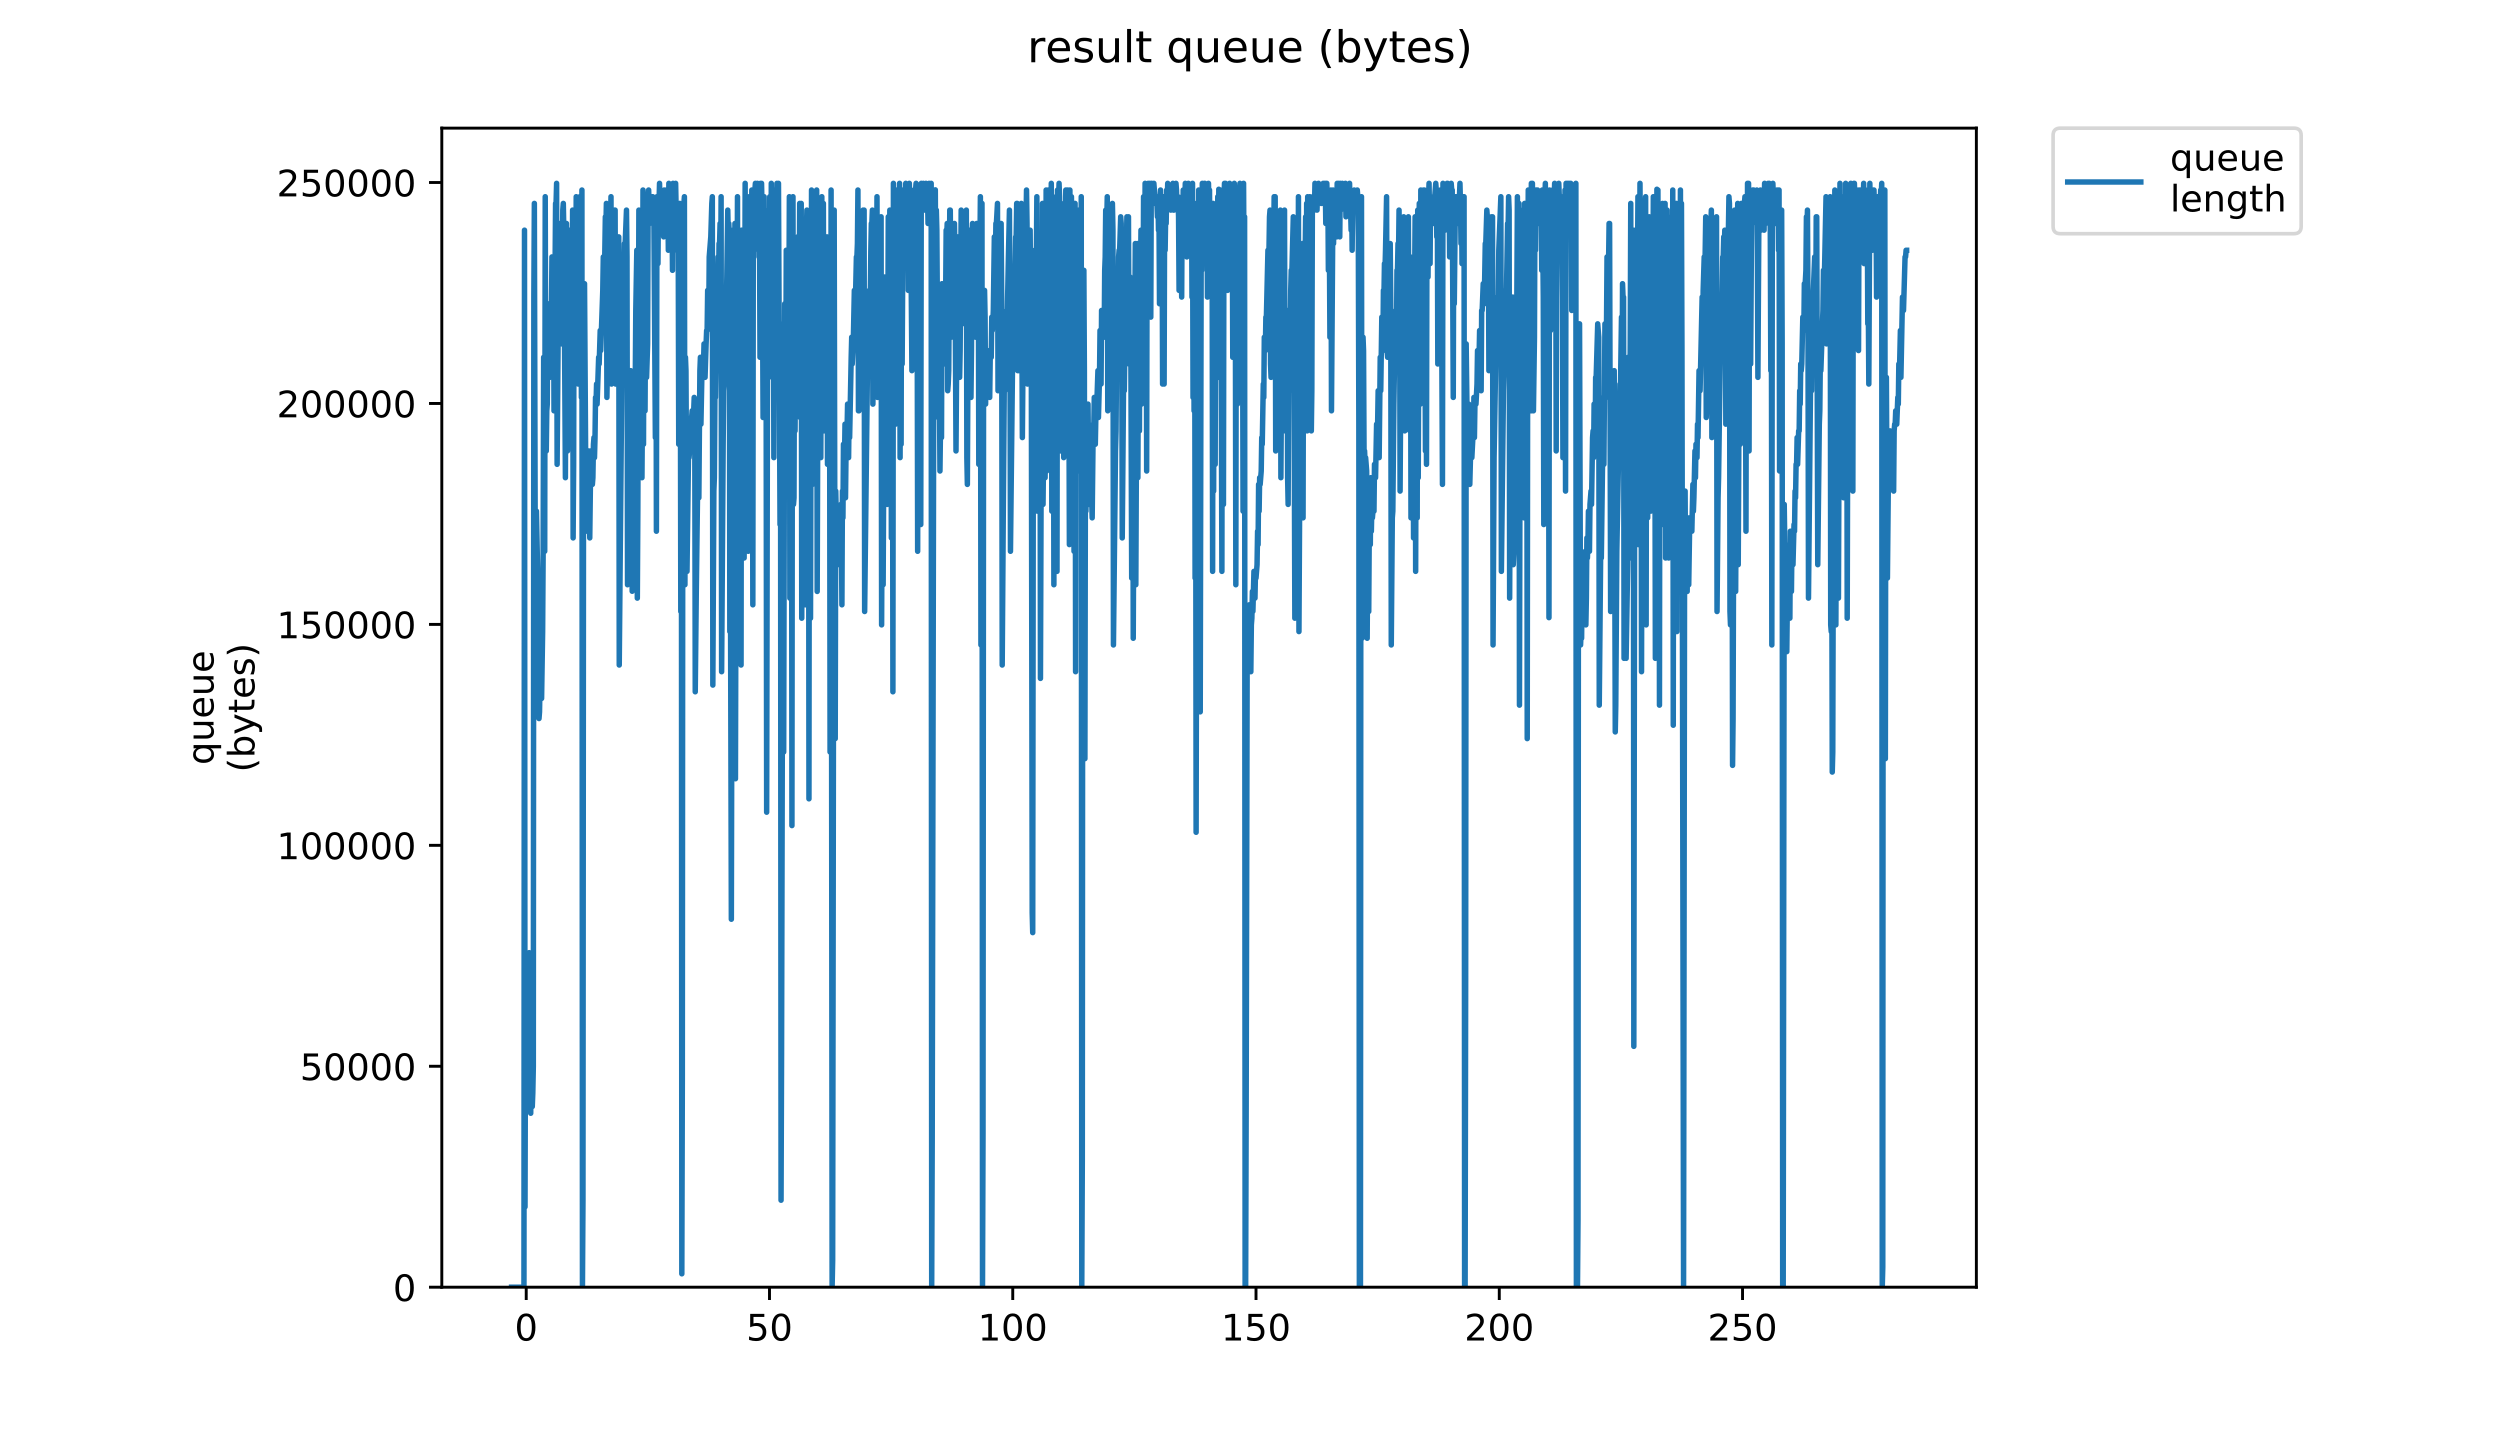 <?xml version="1.0" encoding="utf-8" standalone="no"?>
<!DOCTYPE svg PUBLIC "-//W3C//DTD SVG 1.1//EN"
  "http://www.w3.org/Graphics/SVG/1.1/DTD/svg11.dtd">
<!-- Created with matplotlib (https://matplotlib.org/) -->
<svg height="396pt" version="1.1" viewBox="0 0 684 396" width="684pt" xmlns="http://www.w3.org/2000/svg" xmlns:xlink="http://www.w3.org/1999/xlink">
 <defs>
  <style type="text/css">
*{stroke-linecap:butt;stroke-linejoin:round;}
  </style>
 </defs>
 <g id="figure_1">
  <g id="patch_1">
   <path d="M 0 396 
L 684 396 
L 684 0 
L 0 0 
z
" style="fill:#ffffff;"/>
  </g>
  <g id="axes_1">
   <g id="patch_2">
    <path d="M 120.879 352.174 
L 540.734 352.174 
L 540.734 35.062 
L 120.879 35.062 
z
" style="fill:#ffffff;"/>
   </g>
   <g id="matplotlib.axis_1">
    <g id="xtick_1">
     <g id="line2d_1">
      <defs>
       <path d="M 0 0 
L 0 3.5 
" id="m3be1df2199" style="stroke:#000000;stroke-width:0.8;"/>
      </defs>
      <g>
       <use style="stroke:#000000;stroke-width:0.8;" x="143.975" xlink:href="#m3be1df2199" y="352.174"/>
      </g>
     </g>
     <g id="text_1">
      <!-- 0 -->
      <defs>
       <path d="M 31.781 66.406 
Q 24.172 66.406 20.328 58.906 
Q 16.5 51.422 16.5 36.375 
Q 16.5 21.391 20.328 13.891 
Q 24.172 6.391 31.781 6.391 
Q 39.453 6.391 43.281 13.891 
Q 47.125 21.391 47.125 36.375 
Q 47.125 51.422 43.281 58.906 
Q 39.453 66.406 31.781 66.406 
z
M 31.781 74.219 
Q 44.047 74.219 50.516 64.516 
Q 56.984 54.828 56.984 36.375 
Q 56.984 17.969 50.516 8.266 
Q 44.047 -1.422 31.781 -1.422 
Q 19.531 -1.422 13.062 8.266 
Q 6.594 17.969 6.594 36.375 
Q 6.594 54.828 13.062 64.516 
Q 19.531 74.219 31.781 74.219 
z
" id="DejaVuSans-48"/>
      </defs>
      <g transform="translate(140.794 366.773)scale(0.1 -0.1)">
       <use xlink:href="#DejaVuSans-48"/>
      </g>
     </g>
    </g>
    <g id="xtick_2">
     <g id="line2d_2">
      <g>
       <use style="stroke:#000000;stroke-width:0.8;" x="210.532" xlink:href="#m3be1df2199" y="352.174"/>
      </g>
     </g>
     <g id="text_2">
      <!-- 50 -->
      <defs>
       <path d="M 10.797 72.906 
L 49.516 72.906 
L 49.516 64.594 
L 19.828 64.594 
L 19.828 46.734 
Q 21.969 47.469 24.109 47.828 
Q 26.266 48.188 28.422 48.188 
Q 40.625 48.188 47.75 41.5 
Q 54.891 34.812 54.891 23.391 
Q 54.891 11.625 47.562 5.094 
Q 40.234 -1.422 26.906 -1.422 
Q 22.312 -1.422 17.547 -0.641 
Q 12.797 0.141 7.719 1.703 
L 7.719 11.625 
Q 12.109 9.234 16.797 8.062 
Q 21.484 6.891 26.703 6.891 
Q 35.156 6.891 40.078 11.328 
Q 45.016 15.766 45.016 23.391 
Q 45.016 31 40.078 35.438 
Q 35.156 39.891 26.703 39.891 
Q 22.75 39.891 18.812 39.016 
Q 14.891 38.141 10.797 36.281 
z
" id="DejaVuSans-53"/>
      </defs>
      <g transform="translate(204.169 366.773)scale(0.1 -0.1)">
       <use xlink:href="#DejaVuSans-53"/>
       <use x="63.623" xlink:href="#DejaVuSans-48"/>
      </g>
     </g>
    </g>
    <g id="xtick_3">
     <g id="line2d_3">
      <g>
       <use style="stroke:#000000;stroke-width:0.8;" x="277.088" xlink:href="#m3be1df2199" y="352.174"/>
      </g>
     </g>
     <g id="text_3">
      <!-- 100 -->
      <defs>
       <path d="M 12.406 8.297 
L 28.516 8.297 
L 28.516 63.922 
L 10.984 60.406 
L 10.984 69.391 
L 28.422 72.906 
L 38.281 72.906 
L 38.281 8.297 
L 54.391 8.297 
L 54.391 0 
L 12.406 0 
z
" id="DejaVuSans-49"/>
      </defs>
      <g transform="translate(267.544 366.773)scale(0.1 -0.1)">
       <use xlink:href="#DejaVuSans-49"/>
       <use x="63.623" xlink:href="#DejaVuSans-48"/>
       <use x="127.246" xlink:href="#DejaVuSans-48"/>
      </g>
     </g>
    </g>
    <g id="xtick_4">
     <g id="line2d_4">
      <g>
       <use style="stroke:#000000;stroke-width:0.8;" x="343.645" xlink:href="#m3be1df2199" y="352.174"/>
      </g>
     </g>
     <g id="text_4">
      <!-- 150 -->
      <g transform="translate(334.101 366.773)scale(0.1 -0.1)">
       <use xlink:href="#DejaVuSans-49"/>
       <use x="63.623" xlink:href="#DejaVuSans-53"/>
       <use x="127.246" xlink:href="#DejaVuSans-48"/>
      </g>
     </g>
    </g>
    <g id="xtick_5">
     <g id="line2d_5">
      <g>
       <use style="stroke:#000000;stroke-width:0.8;" x="410.201" xlink:href="#m3be1df2199" y="352.174"/>
      </g>
     </g>
     <g id="text_5">
      <!-- 200 -->
      <defs>
       <path d="M 19.188 8.297 
L 53.609 8.297 
L 53.609 0 
L 7.328 0 
L 7.328 8.297 
Q 12.938 14.109 22.625 23.891 
Q 32.328 33.688 34.812 36.531 
Q 39.547 41.844 41.422 45.531 
Q 43.312 49.219 43.312 52.781 
Q 43.312 58.594 39.234 62.25 
Q 35.156 65.922 28.609 65.922 
Q 23.969 65.922 18.812 64.312 
Q 13.672 62.703 7.812 59.422 
L 7.812 69.391 
Q 13.766 71.781 18.938 73 
Q 24.125 74.219 28.422 74.219 
Q 39.75 74.219 46.484 68.547 
Q 53.219 62.891 53.219 53.422 
Q 53.219 48.922 51.531 44.891 
Q 49.859 40.875 45.406 35.406 
Q 44.188 33.984 37.641 27.219 
Q 31.109 20.453 19.188 8.297 
z
" id="DejaVuSans-50"/>
      </defs>
      <g transform="translate(400.658 366.773)scale(0.1 -0.1)">
       <use xlink:href="#DejaVuSans-50"/>
       <use x="63.623" xlink:href="#DejaVuSans-48"/>
       <use x="127.246" xlink:href="#DejaVuSans-48"/>
      </g>
     </g>
    </g>
    <g id="xtick_6">
     <g id="line2d_6">
      <g>
       <use style="stroke:#000000;stroke-width:0.8;" x="476.758" xlink:href="#m3be1df2199" y="352.174"/>
      </g>
     </g>
     <g id="text_6">
      <!-- 250 -->
      <g transform="translate(467.214 366.773)scale(0.1 -0.1)">
       <use xlink:href="#DejaVuSans-50"/>
       <use x="63.623" xlink:href="#DejaVuSans-53"/>
       <use x="127.246" xlink:href="#DejaVuSans-48"/>
      </g>
     </g>
    </g>
   </g>
   <g id="matplotlib.axis_2">
    <g id="ytick_1">
     <g id="line2d_7">
      <defs>
       <path d="M 0 0 
L -3.5 0 
" id="m2b563202c9" style="stroke:#000000;stroke-width:0.8;"/>
      </defs>
      <g>
       <use style="stroke:#000000;stroke-width:0.8;" x="120.879" xlink:href="#m2b563202c9" y="352.174"/>
      </g>
     </g>
     <g id="text_7">
      <!-- 0 -->
      <g transform="translate(107.516 355.973)scale(0.1 -0.1)">
       <use xlink:href="#DejaVuSans-48"/>
      </g>
     </g>
    </g>
    <g id="ytick_2">
     <g id="line2d_8">
      <g>
       <use style="stroke:#000000;stroke-width:0.8;" x="120.879" xlink:href="#m2b563202c9" y="291.726"/>
      </g>
     </g>
     <g id="text_8">
      <!-- 50000 -->
      <g transform="translate(82.066 295.525)scale(0.1 -0.1)">
       <use xlink:href="#DejaVuSans-53"/>
       <use x="63.623" xlink:href="#DejaVuSans-48"/>
       <use x="127.246" xlink:href="#DejaVuSans-48"/>
       <use x="190.869" xlink:href="#DejaVuSans-48"/>
       <use x="254.492" xlink:href="#DejaVuSans-48"/>
      </g>
     </g>
    </g>
    <g id="ytick_3">
     <g id="line2d_9">
      <g>
       <use style="stroke:#000000;stroke-width:0.8;" x="120.879" xlink:href="#m2b563202c9" y="231.278"/>
      </g>
     </g>
     <g id="text_9">
      <!-- 100000 -->
      <g transform="translate(75.704 235.077)scale(0.1 -0.1)">
       <use xlink:href="#DejaVuSans-49"/>
       <use x="63.623" xlink:href="#DejaVuSans-48"/>
       <use x="127.246" xlink:href="#DejaVuSans-48"/>
       <use x="190.869" xlink:href="#DejaVuSans-48"/>
       <use x="254.492" xlink:href="#DejaVuSans-48"/>
       <use x="318.115" xlink:href="#DejaVuSans-48"/>
      </g>
     </g>
    </g>
    <g id="ytick_4">
     <g id="line2d_10">
      <g>
       <use style="stroke:#000000;stroke-width:0.8;" x="120.879" xlink:href="#m2b563202c9" y="170.83"/>
      </g>
     </g>
     <g id="text_10">
      <!-- 150000 -->
      <g transform="translate(75.704 174.629)scale(0.1 -0.1)">
       <use xlink:href="#DejaVuSans-49"/>
       <use x="63.623" xlink:href="#DejaVuSans-53"/>
       <use x="127.246" xlink:href="#DejaVuSans-48"/>
       <use x="190.869" xlink:href="#DejaVuSans-48"/>
       <use x="254.492" xlink:href="#DejaVuSans-48"/>
       <use x="318.115" xlink:href="#DejaVuSans-48"/>
      </g>
     </g>
    </g>
    <g id="ytick_5">
     <g id="line2d_11">
      <g>
       <use style="stroke:#000000;stroke-width:0.8;" x="120.879" xlink:href="#m2b563202c9" y="110.382"/>
      </g>
     </g>
     <g id="text_11">
      <!-- 200000 -->
      <g transform="translate(75.704 114.181)scale(0.1 -0.1)">
       <use xlink:href="#DejaVuSans-50"/>
       <use x="63.623" xlink:href="#DejaVuSans-48"/>
       <use x="127.246" xlink:href="#DejaVuSans-48"/>
       <use x="190.869" xlink:href="#DejaVuSans-48"/>
       <use x="254.492" xlink:href="#DejaVuSans-48"/>
       <use x="318.115" xlink:href="#DejaVuSans-48"/>
      </g>
     </g>
    </g>
    <g id="ytick_6">
     <g id="line2d_12">
      <g>
       <use style="stroke:#000000;stroke-width:0.8;" x="120.879" xlink:href="#m2b563202c9" y="49.933"/>
      </g>
     </g>
     <g id="text_12">
      <!-- 250000 -->
      <g transform="translate(75.704 53.733)scale(0.1 -0.1)">
       <use xlink:href="#DejaVuSans-50"/>
       <use x="63.623" xlink:href="#DejaVuSans-53"/>
       <use x="127.246" xlink:href="#DejaVuSans-48"/>
       <use x="190.869" xlink:href="#DejaVuSans-48"/>
       <use x="254.492" xlink:href="#DejaVuSans-48"/>
       <use x="318.115" xlink:href="#DejaVuSans-48"/>
      </g>
     </g>
    </g>
    <g id="text_13">
     <!-- queue -->
     <defs>
      <path d="M 14.797 27.297 
Q 14.797 17.391 18.875 11.75 
Q 22.953 6.109 30.078 6.109 
Q 37.203 6.109 41.297 11.75 
Q 45.406 17.391 45.406 27.297 
Q 45.406 37.203 41.297 42.844 
Q 37.203 48.484 30.078 48.484 
Q 22.953 48.484 18.875 42.844 
Q 14.797 37.203 14.797 27.297 
z
M 45.406 8.203 
Q 42.578 3.328 38.25 0.953 
Q 33.938 -1.422 27.875 -1.422 
Q 17.969 -1.422 11.734 6.484 
Q 5.516 14.406 5.516 27.297 
Q 5.516 40.188 11.734 48.094 
Q 17.969 56 27.875 56 
Q 33.938 56 38.25 53.625 
Q 42.578 51.266 45.406 46.391 
L 45.406 54.688 
L 54.391 54.688 
L 54.391 -20.797 
L 45.406 -20.797 
z
" id="DejaVuSans-113"/>
      <path d="M 8.5 21.578 
L 8.5 54.688 
L 17.484 54.688 
L 17.484 21.922 
Q 17.484 14.156 20.5 10.266 
Q 23.531 6.391 29.594 6.391 
Q 36.859 6.391 41.078 11.031 
Q 45.312 15.672 45.312 23.688 
L 45.312 54.688 
L 54.297 54.688 
L 54.297 0 
L 45.312 0 
L 45.312 8.406 
Q 42.047 3.422 37.719 1 
Q 33.406 -1.422 27.688 -1.422 
Q 18.266 -1.422 13.375 4.438 
Q 8.5 10.297 8.5 21.578 
z
M 31.109 56 
z
" id="DejaVuSans-117"/>
      <path d="M 56.203 29.594 
L 56.203 25.203 
L 14.891 25.203 
Q 15.484 15.922 20.484 11.062 
Q 25.484 6.203 34.422 6.203 
Q 39.594 6.203 44.453 7.469 
Q 49.312 8.734 54.109 11.281 
L 54.109 2.781 
Q 49.266 0.734 44.188 -0.344 
Q 39.109 -1.422 33.891 -1.422 
Q 20.797 -1.422 13.156 6.188 
Q 5.516 13.812 5.516 26.812 
Q 5.516 40.234 12.766 48.109 
Q 20.016 56 32.328 56 
Q 43.359 56 49.781 48.891 
Q 56.203 41.797 56.203 29.594 
z
M 47.219 32.234 
Q 47.125 39.594 43.094 43.984 
Q 39.062 48.391 32.422 48.391 
Q 24.906 48.391 20.391 44.141 
Q 15.875 39.891 15.188 32.172 
z
" id="DejaVuSans-101"/>
     </defs>
     <g transform="translate(58.426 209.283)rotate(-90)scale(0.1 -0.1)">
      <use xlink:href="#DejaVuSans-113"/>
      <use x="63.477" xlink:href="#DejaVuSans-117"/>
      <use x="126.855" xlink:href="#DejaVuSans-101"/>
      <use x="188.379" xlink:href="#DejaVuSans-117"/>
      <use x="251.758" xlink:href="#DejaVuSans-101"/>
     </g>
     <!-- (bytes) -->
     <defs>
      <path d="M 31 75.875 
Q 24.469 64.656 21.281 53.656 
Q 18.109 42.672 18.109 31.391 
Q 18.109 20.125 21.312 9.062 
Q 24.516 -2 31 -13.188 
L 23.188 -13.188 
Q 15.875 -1.703 12.234 9.375 
Q 8.594 20.453 8.594 31.391 
Q 8.594 42.281 12.203 53.312 
Q 15.828 64.359 23.188 75.875 
z
" id="DejaVuSans-40"/>
      <path d="M 48.688 27.297 
Q 48.688 37.203 44.609 42.844 
Q 40.531 48.484 33.406 48.484 
Q 26.266 48.484 22.188 42.844 
Q 18.109 37.203 18.109 27.297 
Q 18.109 17.391 22.188 11.75 
Q 26.266 6.109 33.406 6.109 
Q 40.531 6.109 44.609 11.75 
Q 48.688 17.391 48.688 27.297 
z
M 18.109 46.391 
Q 20.953 51.266 25.266 53.625 
Q 29.594 56 35.594 56 
Q 45.562 56 51.781 48.094 
Q 58.016 40.188 58.016 27.297 
Q 58.016 14.406 51.781 6.484 
Q 45.562 -1.422 35.594 -1.422 
Q 29.594 -1.422 25.266 0.953 
Q 20.953 3.328 18.109 8.203 
L 18.109 0 
L 9.078 0 
L 9.078 75.984 
L 18.109 75.984 
z
" id="DejaVuSans-98"/>
      <path d="M 32.172 -5.078 
Q 28.375 -14.844 24.75 -17.812 
Q 21.141 -20.797 15.094 -20.797 
L 7.906 -20.797 
L 7.906 -13.281 
L 13.188 -13.281 
Q 16.891 -13.281 18.938 -11.516 
Q 21 -9.766 23.484 -3.219 
L 25.094 0.875 
L 2.984 54.688 
L 12.5 54.688 
L 29.594 11.922 
L 46.688 54.688 
L 56.203 54.688 
z
" id="DejaVuSans-121"/>
      <path d="M 18.312 70.219 
L 18.312 54.688 
L 36.812 54.688 
L 36.812 47.703 
L 18.312 47.703 
L 18.312 18.016 
Q 18.312 11.328 20.141 9.422 
Q 21.969 7.516 27.594 7.516 
L 36.812 7.516 
L 36.812 0 
L 27.594 0 
Q 17.188 0 13.234 3.875 
Q 9.281 7.766 9.281 18.016 
L 9.281 47.703 
L 2.688 47.703 
L 2.688 54.688 
L 9.281 54.688 
L 9.281 70.219 
z
" id="DejaVuSans-116"/>
      <path d="M 44.281 53.078 
L 44.281 44.578 
Q 40.484 46.531 36.375 47.5 
Q 32.281 48.484 27.875 48.484 
Q 21.188 48.484 17.844 46.438 
Q 14.5 44.391 14.5 40.281 
Q 14.5 37.156 16.891 35.375 
Q 19.281 33.594 26.516 31.984 
L 29.594 31.297 
Q 39.156 29.25 43.188 25.516 
Q 47.219 21.781 47.219 15.094 
Q 47.219 7.469 41.188 3.016 
Q 35.156 -1.422 24.609 -1.422 
Q 20.219 -1.422 15.453 -0.562 
Q 10.688 0.297 5.422 2 
L 5.422 11.281 
Q 10.406 8.688 15.234 7.391 
Q 20.062 6.109 24.812 6.109 
Q 31.156 6.109 34.562 8.281 
Q 37.984 10.453 37.984 14.406 
Q 37.984 18.062 35.516 20.016 
Q 33.062 21.969 24.703 23.781 
L 21.578 24.516 
Q 13.234 26.266 9.516 29.906 
Q 5.812 33.547 5.812 39.891 
Q 5.812 47.609 11.281 51.797 
Q 16.75 56 26.812 56 
Q 31.781 56 36.172 55.266 
Q 40.578 54.547 44.281 53.078 
z
" id="DejaVuSans-115"/>
      <path d="M 8.016 75.875 
L 15.828 75.875 
Q 23.141 64.359 26.781 53.312 
Q 30.422 42.281 30.422 31.391 
Q 30.422 20.453 26.781 9.375 
Q 23.141 -1.703 15.828 -13.188 
L 8.016 -13.188 
Q 14.5 -2 17.703 9.062 
Q 20.906 20.125 20.906 31.391 
Q 20.906 42.672 17.703 53.656 
Q 14.5 64.656 8.016 75.875 
z
" id="DejaVuSans-41"/>
     </defs>
     <g transform="translate(69.624 211.295)rotate(-90)scale(0.1 -0.1)">
      <use xlink:href="#DejaVuSans-40"/>
      <use x="39.014" xlink:href="#DejaVuSans-98"/>
      <use x="102.49" xlink:href="#DejaVuSans-121"/>
      <use x="161.67" xlink:href="#DejaVuSans-116"/>
      <use x="200.879" xlink:href="#DejaVuSans-101"/>
      <use x="262.402" xlink:href="#DejaVuSans-115"/>
      <use x="314.502" xlink:href="#DejaVuSans-41"/>
     </g>
    </g>
   </g>
   <g id="line2d_13">
    <path clip-path="url(#pa1c8019628)" d="M 139.963 352.174 
L 143.356 352.174 
L 143.501 62.976 
L 143.643 330.21 
L 143.785 277.129 
L 143.928 278.959 
L 144.07 267.992 
L 144.211 289.942 
L 144.354 293.602 
L 144.494 291.772 
L 144.637 284.45 
L 144.78 260.656 
L 145.065 300.924 
L 145.206 304.585 
L 145.348 284.45 
L 145.491 302.754 
L 145.631 302.754 
L 145.774 299.093 
L 145.918 291.772 
L 146.06 81.2 
L 146.2 55.654 
L 146.484 169.137 
L 146.625 169.137 
L 146.767 139.851 
L 147.052 154.494 
L 147.333 169.137 
L 147.474 196.593 
L 147.615 194.762 
L 147.896 178.289 
L 148.037 174.628 
L 148.179 191.102 
L 148.463 172.798 
L 148.604 150.833 
L 148.745 97.753 
L 148.892 103.244 
L 149.032 150.833 
L 149.174 53.821 
L 149.318 112.396 
L 149.458 123.378 
L 149.597 112.396 
L 149.737 110.565 
L 149.877 83.11 
L 150.018 92.262 
L 150.16 94.092 
L 150.304 90.431 
L 150.447 103.244 
L 150.591 99.583 
L 150.732 101.413 
L 151.011 70.297 
L 151.151 77.619 
L 151.294 77.619 
L 151.435 72.127 
L 151.576 112.396 
L 152.003 55.654 
L 152.143 55.654 
L 152.284 50.163 
L 152.426 127.039 
L 152.851 73.958 
L 152.992 70.297 
L 153.133 77.619 
L 153.273 61.145 
L 153.414 64.806 
L 153.694 94.092 
L 153.979 57.485 
L 154.121 55.654 
L 154.262 62.976 
L 154.693 130.699 
L 154.98 61.145 
L 155.262 123.378 
L 155.403 83.11 
L 155.685 101.413 
L 155.825 92.262 
L 155.965 62.976 
L 156.245 90.431 
L 156.385 84.94 
L 156.525 86.77 
L 156.665 57.485 
L 156.806 147.173 
L 156.947 127.039 
L 157.089 61.145 
L 157.229 86.77 
L 157.37 79.449 
L 157.511 79.449 
L 157.651 53.821 
L 157.934 97.753 
L 158.076 77.619 
L 158.218 105.074 
L 158.644 53.821 
L 158.786 81.279 
L 158.931 55.654 
L 159.072 108.735 
L 159.214 51.993 
L 159.358 352.174 
L 159.499 328.379 
L 159.641 138.004 
L 159.785 127.039 
L 159.925 77.619 
L 160.211 121.547 
L 160.353 145.342 
L 160.497 132.53 
L 160.78 138.004 
L 161.067 123.378 
L 161.357 147.173 
L 161.65 123.378 
L 162.075 132.53 
L 162.216 130.699 
L 162.363 121.547 
L 162.511 119.717 
L 162.651 125.208 
L 162.794 119.717 
L 162.936 108.735 
L 163.079 110.565 
L 163.22 105.074 
L 163.362 110.565 
L 163.788 97.753 
L 163.932 99.583 
L 164.213 90.431 
L 164.354 95.913 
L 164.918 79.449 
L 165.061 70.297 
L 165.202 72.127 
L 165.342 77.619 
L 165.622 59.315 
L 165.764 62.976 
L 165.906 55.654 
L 166.047 108.735 
L 166.61 75.788 
L 166.75 73.958 
L 167.17 53.821 
L 167.313 105.074 
L 167.453 88.601 
L 167.593 86.77 
L 167.733 81.279 
L 168.018 66.636 
L 168.157 57.485 
L 168.297 57.485 
L 168.437 105.074 
L 168.579 83.11 
L 168.72 81.279 
L 169.143 66.636 
L 169.284 64.806 
L 169.425 181.95 
L 170.13 103.244 
L 170.836 66.636 
L 170.977 68.467 
L 171.405 57.485 
L 171.549 70.297 
L 171.69 159.985 
L 171.971 130.699 
L 172.113 127.039 
L 172.394 106.905 
L 172.539 101.413 
L 172.683 106.905 
L 172.965 161.765 
L 173.105 156.325 
L 173.245 105.074 
L 173.386 108.735 
L 173.527 143.512 
L 173.949 84.94 
L 174.23 68.467 
L 174.371 163.646 
L 174.512 139.851 
L 174.794 57.485 
L 174.935 128.869 
L 175.217 81.279 
L 175.356 84.94 
L 175.498 95.913 
L 175.639 130.699 
L 175.779 110.565 
L 175.92 51.993 
L 176.061 121.547 
L 176.202 73.958 
L 176.343 66.636 
L 176.484 112.396 
L 176.766 57.485 
L 176.906 103.244 
L 177.189 94.092 
L 177.33 53.821 
L 177.47 51.993 
L 177.752 61.145 
L 177.893 53.821 
L 178.034 53.821 
L 178.174 55.654 
L 178.316 55.654 
L 178.457 53.821 
L 178.598 53.821 
L 178.74 55.654 
L 178.882 55.654 
L 179.306 119.717 
L 179.45 59.315 
L 179.592 145.342 
L 179.736 53.821 
L 179.877 57.485 
L 180.019 72.127 
L 180.163 53.821 
L 180.305 55.654 
L 180.447 50.163 
L 180.588 55.654 
L 180.729 51.993 
L 181.014 55.654 
L 181.155 55.654 
L 181.299 62.976 
L 181.443 53.821 
L 181.584 64.806 
L 181.725 51.993 
L 181.867 55.654 
L 182.149 55.654 
L 182.29 51.993 
L 182.431 55.654 
L 182.572 51.993 
L 182.713 53.821 
L 182.858 68.467 
L 183.001 50.163 
L 183.283 57.485 
L 183.43 57.485 
L 183.571 51.993 
L 183.711 53.821 
L 183.852 57.485 
L 183.995 73.958 
L 184.137 50.163 
L 184.279 55.654 
L 184.421 68.467 
L 184.565 53.821 
L 184.711 55.603 
L 184.851 50.163 
L 184.993 57.485 
L 185.135 57.485 
L 185.276 59.315 
L 185.418 66.636 
L 185.559 62.976 
L 185.7 121.547 
L 185.84 66.636 
L 185.981 55.654 
L 186.123 79.449 
L 186.264 167.307 
L 186.405 57.485 
L 186.546 348.513 
L 186.686 295.433 
L 186.826 95.913 
L 187.112 55.654 
L 187.253 53.821 
L 187.395 159.985 
L 187.539 97.753 
L 187.681 101.413 
L 187.962 156.325 
L 188.384 123.378 
L 188.526 125.208 
L 188.666 123.378 
L 188.808 123.378 
L 188.949 121.547 
L 189.09 114.226 
L 189.231 114.226 
L 189.371 112.396 
L 189.511 116.056 
L 189.651 112.396 
L 189.792 112.396 
L 189.934 108.735 
L 190.075 110.565 
L 190.219 189.271 
L 190.504 161.816 
L 190.927 128.869 
L 191.067 121.547 
L 191.208 136.19 
L 191.488 101.413 
L 191.632 97.753 
L 191.773 116.056 
L 192.054 101.413 
L 192.195 103.244 
L 192.338 99.583 
L 192.48 99.583 
L 192.62 94.092 
L 192.761 103.244 
L 192.902 103.244 
L 193.188 94.092 
L 193.332 90.431 
L 193.472 90.431 
L 193.614 79.449 
L 193.901 88.601 
L 194.042 70.297 
L 194.471 64.806 
L 194.751 55.654 
L 194.891 53.821 
L 195.031 187.441 
L 195.311 134.36 
L 195.453 130.699 
L 195.594 108.735 
L 195.74 108.735 
L 196.025 90.431 
L 196.305 77.619 
L 196.45 70.297 
L 196.591 79.449 
L 196.731 66.636 
L 196.872 66.636 
L 197.012 61.145 
L 197.155 79.449 
L 197.295 53.821 
L 197.434 183.78 
L 197.856 121.547 
L 197.996 106.905 
L 198.137 105.074 
L 198.419 83.11 
L 198.559 79.449 
L 198.698 86.77 
L 199.117 57.485 
L 199.257 64.806 
L 199.397 61.145 
L 199.538 64.806 
L 199.678 172.798 
L 199.818 145.342 
L 200.097 251.504 
L 200.518 62.976 
L 200.657 125.208 
L 200.798 130.699 
L 200.938 106.905 
L 201.078 61.145 
L 201.217 213.066 
L 201.496 101.413 
L 201.636 88.601 
L 201.775 53.821 
L 201.915 161.816 
L 202.055 145.342 
L 202.196 88.601 
L 202.475 114.226 
L 202.615 64.806 
L 202.755 181.95 
L 202.894 62.976 
L 203.034 62.976 
L 203.174 114.226 
L 203.454 70.297 
L 203.594 152.664 
L 203.873 50.163 
L 204.013 117.887 
L 204.153 55.654 
L 204.292 94.092 
L 204.432 62.976 
L 204.572 94.092 
L 204.712 150.833 
L 204.856 55.654 
L 204.996 53.821 
L 205.136 66.636 
L 205.275 57.485 
L 205.415 103.244 
L 205.695 51.993 
L 205.835 86.77 
L 205.974 165.476 
L 206.115 55.654 
L 206.255 68.467 
L 206.535 51.993 
L 206.674 50.163 
L 206.954 59.315 
L 207.094 57.485 
L 207.233 50.163 
L 207.514 55.654 
L 207.655 70.297 
L 207.796 62.976 
L 207.936 97.753 
L 208.076 50.163 
L 208.216 53.821 
L 208.358 50.163 
L 208.498 57.485 
L 208.778 114.226 
L 209.058 53.821 
L 209.198 101.413 
L 209.477 61.145 
L 209.617 105.074 
L 209.756 222.218 
L 210.036 73.958 
L 210.18 72.127 
L 210.322 57.485 
L 210.463 86.77 
L 210.603 53.821 
L 210.744 55.654 
L 210.884 95.913 
L 211.025 50.163 
L 211.165 59.315 
L 211.305 103.244 
L 211.587 64.806 
L 211.728 125.208 
L 211.868 55.654 
L 212.008 51.993 
L 212.148 99.583 
L 212.288 53.821 
L 212.428 81.279 
L 212.569 50.163 
L 212.71 53.821 
L 212.851 77.619 
L 212.991 50.163 
L 213.414 143.512 
L 213.554 103.244 
L 213.696 328.379 
L 213.837 288.111 
L 214.129 165.476 
L 214.271 88.601 
L 214.413 205.745 
L 214.697 83.11 
L 214.839 106.905 
L 214.981 110.565 
L 215.122 68.467 
L 215.263 75.788 
L 215.404 119.717 
L 215.545 116.056 
L 215.686 79.449 
L 215.827 88.601 
L 215.968 53.821 
L 216.109 163.646 
L 216.39 57.485 
L 216.532 62.976 
L 216.673 225.879 
L 216.815 77.619 
L 216.958 53.821 
L 217.099 138.004 
L 217.241 136.19 
L 217.382 86.77 
L 217.523 117.887 
L 217.806 81.279 
L 217.948 94.092 
L 218.089 88.601 
L 218.231 64.806 
L 218.371 106.905 
L 218.511 68.467 
L 218.651 88.601 
L 218.791 55.654 
L 218.931 114.226 
L 219.071 99.583 
L 219.212 55.654 
L 219.356 169.137 
L 219.639 81.279 
L 219.779 75.788 
L 219.92 136.19 
L 220.06 86.77 
L 220.2 101.413 
L 220.34 165.476 
L 220.624 62.976 
L 220.765 57.485 
L 220.91 119.717 
L 221.05 70.297 
L 221.191 64.806 
L 221.331 218.557 
L 221.471 72.127 
L 221.611 70.297 
L 221.754 169.137 
L 222.034 51.993 
L 222.317 132.53 
L 222.459 70.297 
L 222.599 79.449 
L 222.739 119.717 
L 222.878 90.431 
L 223.018 86.77 
L 223.158 119.717 
L 223.438 51.993 
L 223.583 161.816 
L 223.866 77.619 
L 224.006 59.264 
L 224.286 103.244 
L 224.426 75.788 
L 224.567 125.208 
L 224.85 53.821 
L 224.992 116.056 
L 225.134 99.583 
L 225.274 55.654 
L 225.414 117.887 
L 225.555 105.074 
L 225.695 66.636 
L 226.119 116.056 
L 226.261 64.806 
L 226.403 127.039 
L 226.684 72.127 
L 226.824 106.905 
L 226.965 90.431 
L 227.106 205.745 
L 227.246 181.95 
L 227.386 51.993 
L 227.667 352.174 
L 227.815 344.853 
L 228.235 57.485 
L 228.517 202.084 
L 228.657 134.36 
L 229.079 154.494 
L 229.219 154.494 
L 229.36 145.342 
L 229.5 147.173 
L 229.782 141.682 
L 230.066 138.004 
L 230.207 147.173 
L 230.347 165.476 
L 230.488 134.36 
L 230.629 141.682 
L 230.769 121.547 
L 230.909 136.19 
L 231.19 116.056 
L 231.33 136.19 
L 231.475 123.378 
L 231.616 121.547 
L 231.755 117.887 
L 231.896 110.565 
L 232.036 112.396 
L 232.176 125.208 
L 232.316 112.396 
L 232.46 119.717 
L 232.884 97.753 
L 233.024 92.262 
L 233.164 99.583 
L 233.451 94.092 
L 233.746 79.449 
L 233.886 84.94 
L 234.026 83.11 
L 234.308 70.297 
L 234.449 70.297 
L 234.589 66.636 
L 234.729 51.993 
L 234.87 112.396 
L 235.013 112.396 
L 235.295 86.77 
L 235.438 90.431 
L 235.723 75.788 
L 235.863 72.127 
L 236.004 83.11 
L 236.144 57.485 
L 236.284 59.315 
L 236.424 57.485 
L 236.566 167.307 
L 237.41 94.092 
L 237.55 97.753 
L 237.835 79.449 
L 237.975 94.092 
L 238.258 68.467 
L 238.4 61.145 
L 238.54 61.145 
L 238.68 57.485 
L 238.82 110.565 
L 239.101 83.11 
L 239.241 79.449 
L 239.664 57.485 
L 239.805 81.279 
L 239.945 53.821 
L 240.085 108.735 
L 240.368 99.583 
L 240.508 90.431 
L 240.648 92.262 
L 240.788 72.127 
L 240.928 68.467 
L 241.068 59.315 
L 241.208 170.968 
L 241.487 105.074 
L 241.627 159.985 
L 242.047 75.788 
L 242.188 101.413 
L 242.329 95.913 
L 242.469 77.619 
L 242.609 90.431 
L 242.75 138.004 
L 243.03 59.315 
L 243.171 101.413 
L 243.312 88.601 
L 243.453 57.485 
L 243.595 105.074 
L 243.737 57.485 
L 243.877 147.173 
L 244.017 130.699 
L 244.157 72.127 
L 244.297 189.271 
L 244.437 50.163 
L 244.578 90.431 
L 244.719 86.77 
L 244.859 55.654 
L 245 116.056 
L 245.14 51.993 
L 245.281 73.958 
L 245.421 75.788 
L 245.701 95.913 
L 245.842 55.654 
L 245.983 90.431 
L 246.125 50.163 
L 246.265 125.208 
L 246.405 53.821 
L 246.546 121.547 
L 246.688 53.821 
L 246.83 99.583 
L 247.113 51.993 
L 247.393 55.654 
L 247.533 53.821 
L 247.674 61.145 
L 247.813 50.163 
L 247.953 68.467 
L 248.093 51.993 
L 248.233 66.636 
L 248.373 55.654 
L 248.514 79.449 
L 248.654 53.821 
L 248.795 50.163 
L 249.217 66.636 
L 249.498 101.413 
L 249.638 59.315 
L 249.779 53.821 
L 249.919 72.127 
L 250.063 51.993 
L 250.494 51.993 
L 250.637 50.163 
L 250.781 51.993 
L 250.925 75.788 
L 251.069 150.833 
L 251.21 51.993 
L 251.351 53.821 
L 251.636 53.821 
L 251.779 57.485 
L 251.919 143.512 
L 252.059 50.163 
L 252.199 55.654 
L 252.339 53.821 
L 252.48 55.654 
L 252.62 50.163 
L 252.766 55.654 
L 252.912 55.654 
L 253.056 57.485 
L 253.347 50.163 
L 253.487 51.993 
L 253.628 51.993 
L 253.768 53.821 
L 253.913 61.145 
L 254.2 50.163 
L 254.347 55.654 
L 254.489 53.821 
L 254.63 53.821 
L 254.771 50.163 
L 254.911 352.174 
L 255.053 311.906 
L 255.477 97.753 
L 255.619 112.396 
L 255.76 55.654 
L 255.901 51.943 
L 256.042 83.11 
L 256.183 57.485 
L 256.323 62.976 
L 256.605 105.074 
L 256.747 114.226 
L 256.888 103.244 
L 257.03 106.905 
L 257.171 128.869 
L 257.453 106.905 
L 257.594 119.717 
L 257.736 77.619 
L 257.877 79.449 
L 258.019 99.583 
L 258.161 97.753 
L 258.302 77.619 
L 258.444 97.753 
L 258.584 99.583 
L 258.867 62.976 
L 259.008 64.806 
L 259.15 61.145 
L 259.291 106.905 
L 259.433 105.074 
L 259.574 101.413 
L 259.856 57.485 
L 259.997 57.485 
L 260.279 92.262 
L 260.421 90.431 
L 260.562 86.77 
L 260.704 70.297 
L 260.848 83.11 
L 260.995 64.806 
L 261.136 61.145 
L 261.277 70.297 
L 261.56 123.378 
L 261.984 64.806 
L 262.128 64.806 
L 262.273 72.127 
L 262.555 103.244 
L 262.695 95.913 
L 262.978 57.485 
L 263.119 61.145 
L 263.26 88.601 
L 263.402 86.77 
L 263.542 86.77 
L 263.684 84.94 
L 263.825 70.297 
L 263.966 86.77 
L 264.247 64.806 
L 264.387 57.485 
L 264.529 125.208 
L 264.669 132.53 
L 264.95 73.958 
L 265.091 88.601 
L 265.232 64.806 
L 265.373 62.976 
L 265.656 108.735 
L 265.797 95.913 
L 265.939 64.806 
L 266.083 61.145 
L 266.226 77.619 
L 266.512 83.11 
L 266.652 72.127 
L 266.793 77.619 
L 266.934 92.262 
L 267.074 62.976 
L 267.215 61.145 
L 267.358 66.636 
L 267.504 61.145 
L 267.65 62.976 
L 267.796 127.039 
L 268.088 70.297 
L 268.234 53.821 
L 268.38 176.459 
L 268.527 149.003 
L 268.672 55.654 
L 268.813 352.174 
L 268.953 310.083 
L 269.094 108.735 
L 269.375 79.449 
L 269.516 86.77 
L 269.656 110.565 
L 269.938 95.913 
L 270.082 106.905 
L 270.222 106.905 
L 270.362 101.413 
L 270.502 106.905 
L 270.642 95.913 
L 270.782 108.735 
L 270.922 97.753 
L 271.063 95.913 
L 271.203 97.753 
L 271.346 86.77 
L 271.487 90.431 
L 271.628 88.601 
L 271.77 84.94 
L 272.05 64.806 
L 272.19 66.636 
L 272.331 72.127 
L 272.474 61.145 
L 272.614 61.145 
L 272.91 55.654 
L 273.059 106.905 
L 273.342 83.11 
L 273.483 68.467 
L 273.624 72.127 
L 273.766 61.145 
L 273.908 61.145 
L 274.061 81.279 
L 274.204 181.95 
L 274.487 141.682 
L 274.77 105.074 
L 274.91 106.905 
L 275.194 86.77 
L 275.336 94.092 
L 275.478 84.94 
L 275.62 84.94 
L 275.901 70.297 
L 276.182 57.485 
L 276.322 86.77 
L 276.463 150.833 
L 277.028 99.583 
L 277.169 97.753 
L 277.457 79.449 
L 277.598 81.279 
L 277.881 64.806 
L 278.024 64.806 
L 278.166 55.654 
L 278.308 55.654 
L 278.449 101.413 
L 278.589 94.092 
L 278.729 101.413 
L 279.012 73.958 
L 279.435 55.654 
L 279.719 119.717 
L 279.999 84.94 
L 280.284 77.619 
L 280.568 59.315 
L 280.711 61.145 
L 280.853 51.993 
L 280.994 61.145 
L 281.135 105.074 
L 281.843 62.976 
L 281.985 79.449 
L 282.128 72.127 
L 282.41 249.673 
L 282.551 255.165 
L 282.692 136.19 
L 283.116 68.467 
L 283.257 106.905 
L 283.682 53.821 
L 283.821 139.851 
L 284.102 79.449 
L 284.386 112.396 
L 284.526 70.297 
L 284.668 185.61 
L 284.95 103.244 
L 285.09 88.601 
L 285.231 55.654 
L 285.372 138.004 
L 285.512 125.208 
L 285.796 55.654 
L 285.938 130.699 
L 286.079 108.735 
L 286.222 51.993 
L 286.363 128.869 
L 286.505 72.127 
L 286.645 125.208 
L 286.785 51.993 
L 286.93 94.092 
L 287.071 99.583 
L 287.352 72.127 
L 287.493 77.619 
L 287.633 50.163 
L 287.775 139.851 
L 287.916 112.396 
L 288.058 55.654 
L 288.199 77.619 
L 288.341 159.985 
L 288.482 66.636 
L 288.767 147.173 
L 288.909 53.821 
L 289.194 156.325 
L 289.333 51.993 
L 289.474 112.396 
L 289.617 55.654 
L 289.758 50.163 
L 289.899 53.821 
L 290.04 117.887 
L 290.182 123.378 
L 290.323 55.654 
L 290.464 70.297 
L 290.605 62.976 
L 290.888 92.262 
L 291.031 125.208 
L 291.172 59.315 
L 291.317 61.145 
L 291.457 66.636 
L 291.599 51.993 
L 291.739 57.485 
L 291.88 51.993 
L 292.022 55.654 
L 292.162 51.993 
L 292.302 55.654 
L 292.584 149.003 
L 292.725 51.993 
L 292.865 125.208 
L 293.006 61.145 
L 293.147 53.821 
L 293.288 81.279 
L 293.429 134.36 
L 293.569 55.654 
L 293.713 66.636 
L 293.856 150.833 
L 293.997 59.315 
L 294.139 55.654 
L 294.28 183.78 
L 294.421 59.315 
L 294.562 68.467 
L 294.703 116.056 
L 294.845 59.315 
L 294.985 128.869 
L 295.126 57.485 
L 295.267 57.485 
L 295.55 103.244 
L 295.69 128.869 
L 295.83 53.821 
L 295.973 352.174 
L 296.121 317.397 
L 296.262 94.092 
L 296.404 121.547 
L 296.545 73.958 
L 296.687 101.413 
L 296.829 207.575 
L 296.97 127.039 
L 297.11 139.851 
L 297.251 114.226 
L 297.392 121.547 
L 297.536 112.396 
L 297.677 110.565 
L 297.961 138.004 
L 298.103 138.004 
L 298.246 123.378 
L 298.389 121.547 
L 298.675 136.19 
L 298.819 141.682 
L 299.106 116.056 
L 299.25 117.887 
L 299.393 108.735 
L 299.535 112.396 
L 299.677 121.547 
L 299.819 114.226 
L 299.962 114.226 
L 300.392 101.413 
L 300.534 114.226 
L 300.822 103.244 
L 300.964 90.431 
L 301.247 105.074 
L 301.39 84.94 
L 301.534 86.77 
L 301.678 84.94 
L 301.821 88.601 
L 301.961 84.94 
L 302.102 92.262 
L 302.242 73.958 
L 302.383 70.297 
L 302.523 57.485 
L 302.664 68.467 
L 302.945 53.821 
L 303.085 112.396 
L 303.648 73.958 
L 303.789 79.449 
L 304.352 55.654 
L 304.498 62.976 
L 304.639 176.459 
L 305.202 123.378 
L 305.343 117.887 
L 305.484 99.583 
L 305.626 97.753 
L 306.05 70.297 
L 306.193 68.467 
L 306.334 68.467 
L 306.619 59.315 
L 306.761 61.145 
L 306.903 84.94 
L 307.044 147.173 
L 307.47 97.753 
L 307.613 106.905 
L 307.896 83.11 
L 308.319 59.315 
L 308.46 61.145 
L 308.601 70.297 
L 308.748 59.315 
L 308.895 99.583 
L 309.043 94.092 
L 309.19 75.788 
L 309.337 77.619 
L 309.63 158.155 
L 309.772 94.092 
L 309.913 86.77 
L 310.054 174.628 
L 310.337 110.565 
L 310.619 66.636 
L 310.76 159.985 
L 311.183 66.636 
L 311.325 130.699 
L 311.465 92.262 
L 311.607 97.753 
L 311.749 117.887 
L 311.89 72.127 
L 312.031 75.788 
L 312.172 62.976 
L 312.313 110.565 
L 312.455 66.636 
L 312.596 72.127 
L 312.738 84.94 
L 312.878 53.821 
L 313.161 75.788 
L 313.301 50.163 
L 313.583 55.654 
L 313.724 128.869 
L 313.865 51.993 
L 314.006 64.806 
L 314.148 50.163 
L 314.289 64.806 
L 314.43 51.993 
L 314.57 50.163 
L 314.711 51.993 
L 314.852 86.77 
L 314.992 50.163 
L 315.133 50.163 
L 315.415 53.821 
L 315.695 50.163 
L 315.835 51.993 
L 315.975 55.654 
L 316.115 53.821 
L 316.395 53.821 
L 316.536 55.654 
L 316.677 59.315 
L 316.818 53.821 
L 316.958 62.976 
L 317.099 59.315 
L 317.24 83.11 
L 317.38 53.821 
L 317.52 51.993 
L 317.661 79.449 
L 317.802 55.654 
L 317.942 57.485 
L 318.083 105.074 
L 318.224 97.753 
L 318.364 53.821 
L 318.504 105.074 
L 318.644 55.654 
L 318.784 68.467 
L 318.923 59.315 
L 319.064 61.145 
L 319.204 51.993 
L 319.344 55.654 
L 319.485 50.163 
L 319.626 53.821 
L 319.766 51.993 
L 319.906 53.821 
L 320.049 51.993 
L 320.193 53.821 
L 320.337 57.485 
L 320.477 51.993 
L 320.618 55.654 
L 320.76 55.654 
L 320.9 50.163 
L 321.04 57.485 
L 321.18 57.485 
L 321.322 51.993 
L 321.462 55.654 
L 321.745 50.163 
L 321.887 51.993 
L 322.03 57.485 
L 322.172 53.821 
L 322.312 53.821 
L 322.455 59.315 
L 322.596 79.449 
L 322.738 61.145 
L 323.02 68.467 
L 323.162 57.485 
L 323.305 81.279 
L 323.447 53.821 
L 323.589 62.976 
L 323.729 51.993 
L 323.871 51.993 
L 324.011 57.485 
L 324.154 57.485 
L 324.296 50.163 
L 324.436 64.806 
L 324.577 57.485 
L 324.719 70.297 
L 324.859 51.993 
L 325 59.315 
L 325.141 50.163 
L 325.282 57.485 
L 325.423 51.993 
L 325.565 55.654 
L 325.705 53.821 
L 325.846 59.315 
L 325.988 51.993 
L 326.128 81.279 
L 326.269 50.163 
L 326.411 108.735 
L 326.552 57.485 
L 326.694 112.396 
L 326.834 55.654 
L 326.974 158.155 
L 327.115 95.913 
L 327.257 227.709 
L 327.537 94.092 
L 327.677 105.074 
L 327.82 150.833 
L 327.96 51.993 
L 328.101 75.788 
L 328.242 66.636 
L 328.384 194.762 
L 328.666 57.485 
L 328.807 73.958 
L 328.948 50.163 
L 329.088 53.821 
L 329.229 62.976 
L 329.37 51.993 
L 329.511 50.163 
L 329.653 50.163 
L 329.793 53.821 
L 329.935 62.976 
L 330.076 51.993 
L 330.217 53.821 
L 330.36 81.279 
L 330.5 53.821 
L 330.641 50.163 
L 330.781 57.485 
L 330.922 51.993 
L 331.062 75.788 
L 331.345 61.145 
L 331.487 59.315 
L 331.627 55.654 
L 331.769 156.325 
L 331.909 55.654 
L 332.05 134.36 
L 332.191 68.467 
L 332.473 127.039 
L 332.616 57.485 
L 332.898 95.913 
L 333.18 53.821 
L 333.32 103.244 
L 333.46 51.782 
L 333.601 66.636 
L 333.743 68.467 
L 333.883 51.993 
L 334.024 68.467 
L 334.308 156.325 
L 334.449 55.654 
L 334.59 72.127 
L 334.732 138.004 
L 334.874 55.654 
L 335.017 50.163 
L 335.157 79.449 
L 335.299 50.163 
L 335.44 53.821 
L 335.581 53.821 
L 335.723 51.993 
L 335.863 79.449 
L 336.007 55.654 
L 336.147 51.993 
L 336.289 51.993 
L 336.429 50.163 
L 336.573 57.485 
L 336.714 55.654 
L 336.855 66.636 
L 336.995 53.821 
L 337.137 51.993 
L 337.279 97.753 
L 337.419 55.654 
L 337.559 70.297 
L 337.7 50.163 
L 337.842 97.753 
L 337.982 72.127 
L 338.123 159.985 
L 338.263 55.654 
L 338.403 59.315 
L 338.545 110.565 
L 338.686 64.806 
L 338.828 57.485 
L 338.968 62.976 
L 339.108 51.993 
L 339.25 50.163 
L 339.391 53.821 
L 339.535 53.821 
L 339.674 64.806 
L 339.814 108.735 
L 339.957 77.619 
L 340.099 139.851 
L 340.24 50.163 
L 340.381 77.619 
L 340.522 59.315 
L 340.664 352.174 
L 340.808 352.174 
L 340.952 302.754 
L 341.235 174.628 
L 341.376 169.137 
L 341.517 169.137 
L 341.663 181.95 
L 341.805 165.476 
L 341.945 180.119 
L 342.088 169.137 
L 342.228 183.78 
L 342.37 170.968 
L 342.512 169.137 
L 342.654 161.816 
L 342.795 167.256 
L 343.077 156.325 
L 343.219 158.155 
L 343.36 163.646 
L 343.502 156.325 
L 343.643 158.155 
L 343.929 154.494 
L 344.072 145.342 
L 344.214 149.003 
L 344.354 132.53 
L 344.498 139.851 
L 344.641 130.699 
L 344.783 132.53 
L 345.069 128.869 
L 345.209 119.717 
L 345.349 121.547 
L 345.634 105.074 
L 345.774 108.735 
L 345.914 92.262 
L 346.058 92.262 
L 346.199 95.913 
L 346.339 86.77 
L 346.481 86.77 
L 346.908 68.467 
L 347.049 77.619 
L 347.333 59.315 
L 347.474 57.485 
L 347.617 99.583 
L 347.758 103.244 
L 348.04 86.77 
L 348.181 95.913 
L 348.606 53.821 
L 348.748 57.485 
L 348.889 53.821 
L 349.03 123.378 
L 349.171 116.056 
L 349.455 88.601 
L 349.739 81.279 
L 349.88 68.467 
L 350.021 66.636 
L 350.164 73.958 
L 350.308 57.485 
L 350.45 130.699 
L 350.736 86.77 
L 350.881 84.94 
L 351.164 66.636 
L 351.306 64.806 
L 351.446 57.485 
L 351.587 117.887 
L 351.729 101.413 
L 351.87 103.244 
L 352.151 84.94 
L 352.293 130.699 
L 352.435 138.004 
L 352.578 105.074 
L 352.719 103.244 
L 352.859 106.905 
L 353.14 79.449 
L 353.283 73.958 
L 353.424 75.788 
L 353.846 59.315 
L 353.987 77.619 
L 354.267 169.137 
L 354.407 163.646 
L 354.547 150.833 
L 354.686 81.279 
L 354.829 72.127 
L 354.971 108.735 
L 355.111 103.244 
L 355.252 53.821 
L 355.392 172.798 
L 355.813 95.913 
L 355.954 103.244 
L 356.235 92.262 
L 356.376 66.636 
L 356.517 141.682 
L 356.658 77.619 
L 356.799 70.297 
L 356.939 83.11 
L 357.22 59.315 
L 357.361 92.262 
L 357.501 55.654 
L 357.642 117.887 
L 357.782 53.821 
L 357.927 81.279 
L 358.068 77.619 
L 358.208 90.431 
L 358.349 53.821 
L 358.493 106.905 
L 358.776 117.887 
L 358.917 106.905 
L 359.059 57.485 
L 359.2 53.821 
L 359.346 55.654 
L 359.488 55.654 
L 359.629 57.485 
L 359.77 50.163 
L 359.911 51.993 
L 360.051 51.993 
L 360.192 53.821 
L 360.332 57.485 
L 360.472 51.993 
L 360.613 53.821 
L 360.753 50.163 
L 360.897 51.993 
L 361.18 51.993 
L 361.464 55.654 
L 361.606 55.654 
L 362.032 50.163 
L 362.172 53.821 
L 362.452 50.163 
L 362.593 50.163 
L 362.735 61.145 
L 362.875 50.163 
L 363.016 50.163 
L 363.159 55.654 
L 363.299 51.993 
L 363.44 73.958 
L 363.721 66.636 
L 363.863 92.262 
L 364.147 51.993 
L 364.291 112.396 
L 364.715 51.993 
L 364.858 66.636 
L 365.005 53.821 
L 365.146 64.806 
L 365.287 53.821 
L 365.427 62.976 
L 365.57 53.821 
L 365.71 64.806 
L 365.852 50.163 
L 365.993 55.654 
L 366.134 55.654 
L 366.274 50.163 
L 366.415 51.993 
L 366.557 64.806 
L 366.698 50.163 
L 366.838 57.485 
L 366.979 51.993 
L 367.12 53.821 
L 367.263 50.163 
L 367.404 51.993 
L 367.83 51.993 
L 367.971 55.654 
L 368.112 50.163 
L 368.253 59.315 
L 368.394 55.654 
L 368.535 57.485 
L 368.675 51.993 
L 368.817 53.821 
L 368.96 51.993 
L 369.102 53.821 
L 369.242 50.163 
L 369.383 59.315 
L 369.524 57.485 
L 369.665 62.976 
L 369.805 53.821 
L 369.946 68.467 
L 370.087 55.654 
L 370.228 55.654 
L 370.51 51.993 
L 370.65 55.654 
L 370.79 55.654 
L 370.931 53.821 
L 371.213 57.485 
L 371.353 51.993 
L 371.494 53.821 
L 371.638 64.806 
L 371.779 116.056 
L 371.922 352.174 
L 372.219 352.174 
L 372.36 70.297 
L 372.502 53.821 
L 372.643 174.628 
L 372.784 94.092 
L 372.925 92.262 
L 373.066 95.913 
L 373.209 125.208 
L 373.352 123.378 
L 373.492 127.039 
L 373.633 125.208 
L 373.918 128.869 
L 374.059 174.628 
L 374.201 150.833 
L 374.343 156.325 
L 374.486 167.307 
L 374.627 145.342 
L 374.917 149.003 
L 375.059 130.699 
L 375.203 145.342 
L 375.348 138.004 
L 375.493 141.682 
L 375.776 138.004 
L 375.92 139.851 
L 376.061 127.039 
L 376.206 127.039 
L 376.349 130.699 
L 376.634 116.056 
L 376.776 117.887 
L 376.917 116.056 
L 377.059 106.905 
L 377.341 125.208 
L 377.627 97.753 
L 377.771 106.905 
L 378.061 86.77 
L 378.206 88.601 
L 378.355 95.913 
L 378.5 79.449 
L 378.642 81.279 
L 378.785 72.127 
L 378.932 73.958 
L 379.075 68.467 
L 379.367 53.821 
L 379.509 95.913 
L 379.652 97.753 
L 379.793 94.092 
L 380.364 66.636 
L 380.507 83.11 
L 380.65 176.459 
L 380.935 141.682 
L 381.077 139.851 
L 381.362 110.565 
L 381.504 101.413 
L 381.645 99.583 
L 381.928 84.94 
L 382.068 94.092 
L 382.21 73.958 
L 382.351 73.958 
L 382.494 66.636 
L 382.635 70.297 
L 382.777 57.485 
L 382.92 72.127 
L 383.063 134.36 
L 383.347 88.601 
L 383.489 88.601 
L 384.054 59.315 
L 384.197 62.976 
L 384.338 117.887 
L 384.768 83.11 
L 384.908 90.431 
L 385.049 72.127 
L 385.191 70.297 
L 385.333 59.315 
L 385.474 99.583 
L 385.614 105.023 
L 385.757 117.887 
L 385.9 70.297 
L 386.042 141.682 
L 386.181 128.869 
L 386.466 72.127 
L 386.748 147.173 
L 387.036 77.619 
L 387.177 59.315 
L 387.319 156.325 
L 387.605 59.315 
L 387.746 141.682 
L 387.887 57.485 
L 388.029 130.699 
L 388.313 55.654 
L 388.593 110.565 
L 388.734 51.993 
L 389.015 57.485 
L 389.156 57.485 
L 389.297 79.449 
L 389.438 51.993 
L 389.579 77.619 
L 389.721 51.993 
L 390.002 123.378 
L 390.145 90.431 
L 390.286 127.039 
L 390.426 53.821 
L 390.567 53.821 
L 390.708 75.788 
L 390.849 53.821 
L 390.989 50.163 
L 391.271 72.127 
L 391.414 53.821 
L 391.555 57.485 
L 391.696 57.485 
L 391.837 55.654 
L 391.977 55.654 
L 392.118 61.145 
L 392.4 53.821 
L 392.542 53.821 
L 392.823 50.163 
L 392.964 51.993 
L 393.105 64.806 
L 393.246 53.821 
L 393.386 99.583 
L 393.527 57.485 
L 393.668 64.806 
L 393.811 53.821 
L 393.951 55.654 
L 394.091 51.993 
L 394.232 53.821 
L 394.372 73.958 
L 394.654 132.53 
L 394.795 50.163 
L 394.934 57.485 
L 395.075 51.993 
L 395.215 55.654 
L 395.356 62.976 
L 395.497 53.821 
L 395.638 55.654 
L 395.779 59.315 
L 395.919 50.163 
L 396.06 50.163 
L 396.203 51.993 
L 396.343 59.315 
L 396.483 53.821 
L 396.624 70.297 
L 396.765 51.993 
L 396.905 51.993 
L 397.046 50.163 
L 397.187 51.993 
L 397.328 51.993 
L 397.612 108.735 
L 397.753 57.485 
L 397.894 83.11 
L 398.176 55.654 
L 398.317 53.821 
L 398.457 57.485 
L 398.598 53.821 
L 398.739 53.821 
L 398.88 61.145 
L 399.161 53.821 
L 399.303 53.821 
L 399.443 50.163 
L 399.585 55.654 
L 399.726 66.636 
L 399.867 53.821 
L 400.008 72.127 
L 400.43 53.821 
L 400.573 53.821 
L 400.713 352.174 
L 400.856 352.174 
L 401.005 267.992 
L 401.146 94.092 
L 401.57 128.869 
L 401.71 125.208 
L 401.853 110.565 
L 401.994 114.226 
L 402.135 132.53 
L 402.417 121.547 
L 402.558 121.547 
L 402.698 125.208 
L 402.978 119.717 
L 403.12 119.717 
L 403.261 108.735 
L 403.402 119.717 
L 403.543 110.565 
L 403.685 108.735 
L 403.826 110.565 
L 404.107 105.074 
L 404.25 95.913 
L 404.535 101.413 
L 404.676 97.753 
L 404.817 90.431 
L 404.957 99.583 
L 405.099 94.092 
L 405.24 106.905 
L 405.381 84.94 
L 405.522 84.94 
L 405.806 77.619 
L 405.947 79.449 
L 406.088 83.11 
L 406.369 66.636 
L 406.51 66.636 
L 406.795 57.485 
L 406.936 59.315 
L 407.222 68.467 
L 407.363 101.413 
L 407.644 84.94 
L 407.785 66.636 
L 407.927 79.449 
L 408.068 59.315 
L 408.353 59.315 
L 408.497 176.459 
L 408.78 125.208 
L 409.209 99.583 
L 409.35 97.753 
L 409.638 81.279 
L 409.781 92.262 
L 410.068 68.467 
L 410.635 53.821 
L 410.777 156.325 
L 411.344 106.905 
L 411.768 92.262 
L 411.911 79.449 
L 412.054 86.77 
L 412.475 61.145 
L 412.616 62.976 
L 412.756 53.821 
L 412.897 57.485 
L 413.039 163.646 
L 413.182 128.869 
L 413.323 125.208 
L 413.609 95.913 
L 413.752 97.753 
L 413.892 81.279 
L 414.033 154.494 
L 414.315 149.003 
L 414.596 101.413 
L 414.737 130.699 
L 415.159 53.821 
L 415.299 123.378 
L 415.584 55.654 
L 415.725 192.932 
L 416.008 57.485 
L 416.149 127.039 
L 416.434 59.315 
L 416.575 103.244 
L 416.861 70.297 
L 417.003 141.682 
L 417.144 55.654 
L 417.285 92.262 
L 417.567 64.806 
L 417.708 62.976 
L 417.849 202.084 
L 417.989 73.958 
L 418.13 51.993 
L 418.271 57.485 
L 418.413 53.821 
L 418.555 94.092 
L 418.695 62.976 
L 418.836 112.396 
L 418.977 50.163 
L 419.12 112.396 
L 419.266 50.163 
L 419.547 112.396 
L 419.829 92.262 
L 419.97 53.821 
L 420.111 68.467 
L 420.254 51.993 
L 420.397 51.993 
L 420.539 55.654 
L 420.681 51.993 
L 420.823 61.145 
L 421.104 53.821 
L 421.246 53.821 
L 421.386 57.485 
L 421.528 53.821 
L 421.671 53.821 
L 421.815 73.958 
L 421.958 51.993 
L 422.24 81.279 
L 422.382 143.512 
L 422.524 59.315 
L 422.806 50.163 
L 422.948 81.279 
L 423.092 138.004 
L 423.374 55.654 
L 423.516 59.315 
L 423.657 81.279 
L 423.798 168.985 
L 423.94 51.993 
L 424.081 64.806 
L 424.221 90.431 
L 424.505 59.315 
L 424.645 62.976 
L 424.786 51.993 
L 424.927 77.619 
L 425.068 53.821 
L 425.208 55.654 
L 425.348 50.163 
L 425.489 53.821 
L 425.63 51.993 
L 425.775 123.378 
L 425.917 51.993 
L 426.058 57.485 
L 426.198 53.821 
L 426.339 53.821 
L 426.479 50.163 
L 426.761 57.485 
L 426.904 53.821 
L 427.046 64.806 
L 427.19 53.821 
L 427.473 81.279 
L 427.614 125.208 
L 427.756 62.976 
L 428.043 92.262 
L 428.187 51.993 
L 428.331 134.36 
L 428.474 50.163 
L 428.617 64.806 
L 428.759 50.163 
L 428.902 53.821 
L 429.043 50.163 
L 429.185 53.821 
L 429.326 50.163 
L 429.466 57.485 
L 429.611 57.485 
L 429.752 50.163 
L 429.893 51.993 
L 430.034 84.94 
L 430.174 57.485 
L 430.315 57.485 
L 430.597 51.993 
L 430.737 62.976 
L 431.018 53.821 
L 431.159 50.163 
L 431.299 352.174 
L 431.596 352.174 
L 431.742 333.87 
L 431.882 105.074 
L 432.023 88.601 
L 432.164 88.601 
L 432.446 176.459 
L 432.586 172.798 
L 432.727 174.628 
L 432.872 159.985 
L 433.156 169.137 
L 433.305 161.816 
L 433.455 169.137 
L 433.75 150.833 
L 433.891 170.968 
L 434.032 163.646 
L 434.173 147.173 
L 434.314 152.664 
L 434.455 149.003 
L 434.596 139.851 
L 434.736 139.851 
L 434.877 150.833 
L 435.018 138.004 
L 435.299 134.36 
L 435.44 138.004 
L 435.722 119.717 
L 435.862 117.887 
L 436.003 125.208 
L 436.144 110.565 
L 436.285 112.396 
L 436.426 121.547 
L 436.567 103.244 
L 436.708 103.244 
L 437.133 88.601 
L 437.417 92.262 
L 437.557 192.932 
L 437.979 147.173 
L 438.121 152.664 
L 438.687 108.735 
L 438.828 127.039 
L 439.112 88.601 
L 439.395 108.735 
L 439.681 70.297 
L 439.963 83.11 
L 440.245 61.145 
L 440.386 61.145 
L 440.667 167.307 
L 440.808 154.494 
L 441.23 117.887 
L 441.512 103.244 
L 441.653 101.413 
L 441.936 200.253 
L 442.076 192.932 
L 442.361 150.833 
L 443.066 112.396 
L 443.207 105.074 
L 443.348 106.905 
L 443.635 86.77 
L 443.779 116.056 
L 443.922 77.619 
L 444.063 81.279 
L 444.203 81.279 
L 444.343 180.119 
L 444.486 159.985 
L 444.626 156.325 
L 444.767 138.004 
L 444.907 180.119 
L 445.328 154.494 
L 445.468 97.753 
L 445.61 101.363 
L 445.752 139.851 
L 446.032 94.092 
L 446.172 55.654 
L 446.312 152.664 
L 446.732 72.127 
L 446.872 62.976 
L 447.013 286.281 
L 447.293 95.913 
L 447.433 62.976 
L 447.573 149.003 
L 448.136 53.821 
L 448.277 149.003 
L 448.7 50.163 
L 448.981 94.092 
L 449.121 183.78 
L 449.402 61.145 
L 449.682 95.913 
L 449.823 57.485 
L 449.963 110.565 
L 450.103 57.485 
L 450.244 53.821 
L 450.385 170.968 
L 450.525 81.279 
L 450.666 84.94 
L 450.806 141.682 
L 450.946 64.806 
L 451.087 79.449 
L 451.228 59.315 
L 451.368 77.619 
L 451.508 61.145 
L 451.649 139.851 
L 451.928 62.976 
L 452.067 95.913 
L 452.207 84.94 
L 452.347 53.821 
L 452.627 68.467 
L 452.767 105.074 
L 452.907 180.119 
L 453.047 53.821 
L 453.186 90.431 
L 453.329 51.782 
L 453.469 72.127 
L 453.609 51.993 
L 453.749 105.074 
L 453.889 75.788 
L 454.028 192.932 
L 454.169 77.619 
L 454.449 121.547 
L 454.589 73.958 
L 454.728 143.512 
L 454.868 55.654 
L 455.007 61.145 
L 455.288 116.056 
L 455.428 114.226 
L 455.567 55.654 
L 455.707 152.664 
L 455.847 64.806 
L 455.987 136.19 
L 456.127 57.485 
L 456.267 112.396 
L 456.407 66.636 
L 456.547 152.664 
L 456.686 75.788 
L 456.826 130.699 
L 456.966 139.851 
L 457.105 70.297 
L 457.245 114.226 
L 457.385 59.315 
L 457.524 125.208 
L 457.664 51.993 
L 457.804 198.423 
L 457.945 66.636 
L 458.086 136.19 
L 458.226 97.753 
L 458.367 172.798 
L 458.647 55.654 
L 458.786 172.798 
L 458.926 57.485 
L 459.207 108.735 
L 459.347 57.485 
L 459.487 112.396 
L 459.626 97.753 
L 459.766 51.993 
L 459.906 141.682 
L 460.046 55.654 
L 460.186 95.913 
L 460.622 352.174 
L 460.905 149.003 
L 461.045 134.36 
L 461.185 159.985 
L 461.33 161.816 
L 461.471 158.155 
L 461.612 161.816 
L 461.756 141.682 
L 461.896 158.155 
L 462.037 159.985 
L 462.322 141.682 
L 462.465 145.342 
L 462.608 145.342 
L 462.75 143.512 
L 462.889 145.342 
L 463.172 132.53 
L 463.314 139.851 
L 463.453 136.19 
L 463.736 123.378 
L 463.877 130.699 
L 464.017 121.547 
L 464.156 125.208 
L 464.296 125.208 
L 464.437 116.056 
L 464.578 119.717 
L 464.857 101.413 
L 464.998 106.905 
L 465.139 106.905 
L 465.704 81.279 
L 465.845 97.753 
L 465.985 79.449 
L 466.267 70.297 
L 466.406 77.619 
L 466.686 59.315 
L 466.826 114.226 
L 466.966 108.735 
L 467.248 83.11 
L 467.388 88.601 
L 467.668 68.467 
L 467.808 61.145 
L 468.088 61.145 
L 468.228 57.485 
L 468.368 119.717 
L 468.511 114.226 
L 468.796 92.262 
L 468.936 92.262 
L 469.217 72.127 
L 469.64 59.315 
L 469.78 167.307 
L 470.063 136.19 
L 470.203 130.699 
L 470.632 99.583 
L 470.773 95.913 
L 470.914 86.77 
L 471.055 86.77 
L 471.336 70.297 
L 471.477 70.297 
L 471.618 64.806 
L 471.759 68.467 
L 471.9 62.976 
L 472.041 68.467 
L 472.182 116.056 
L 472.323 88.601 
L 472.465 84.94 
L 472.607 72.127 
L 472.75 72.127 
L 473.032 53.821 
L 473.174 55.654 
L 473.316 167.307 
L 473.458 170.968 
L 473.598 165.476 
L 473.886 121.547 
L 474.029 209.405 
L 474.169 196.593 
L 474.592 57.485 
L 474.873 161.816 
L 475.438 55.654 
L 475.58 154.494 
L 475.721 125.208 
L 475.862 70.297 
L 476.144 121.547 
L 476.428 55.654 
L 476.569 117.887 
L 476.711 70.297 
L 476.852 70.297 
L 477.134 116.056 
L 477.275 55.654 
L 477.416 53.821 
L 477.698 145.342 
L 477.839 70.297 
L 477.98 106.905 
L 478.122 50.163 
L 478.263 94.092 
L 478.404 50.163 
L 478.544 123.378 
L 478.686 59.315 
L 478.833 55.654 
L 478.975 99.583 
L 479.257 55.654 
L 479.397 61.145 
L 479.538 51.993 
L 479.821 51.993 
L 479.967 55.654 
L 480.113 55.654 
L 480.256 53.821 
L 480.397 59.315 
L 480.678 51.993 
L 480.82 68.467 
L 480.961 103.244 
L 481.243 57.485 
L 481.385 61.145 
L 481.667 51.993 
L 481.807 62.976 
L 482.088 53.821 
L 482.229 55.654 
L 482.37 53.821 
L 482.512 53.821 
L 482.653 62.976 
L 482.794 50.163 
L 483.076 61.145 
L 483.365 51.993 
L 483.506 57.485 
L 483.788 50.163 
L 483.929 59.315 
L 484.07 50.163 
L 484.351 62.976 
L 484.492 101.413 
L 484.633 66.636 
L 484.773 176.459 
L 484.913 55.654 
L 485.055 50.163 
L 485.337 57.485 
L 485.478 59.315 
L 485.619 55.654 
L 485.761 61.145 
L 486.043 53.821 
L 486.184 51.993 
L 486.324 55.654 
L 486.466 51.993 
L 486.607 68.467 
L 486.748 51.993 
L 486.889 128.869 
L 487.03 64.806 
L 487.172 57.485 
L 487.315 61.145 
L 487.459 57.485 
L 487.6 94.092 
L 487.741 352.174 
L 487.884 352.174 
L 488.165 138.004 
L 488.446 158.155 
L 488.586 154.494 
L 488.727 161.816 
L 488.867 178.289 
L 489.148 152.664 
L 489.429 163.646 
L 489.569 149.003 
L 489.711 169.137 
L 489.853 145.342 
L 490.136 161.816 
L 490.277 149.003 
L 490.418 154.494 
L 490.559 154.494 
L 490.842 143.512 
L 490.984 145.342 
L 491.126 134.36 
L 491.266 136.19 
L 491.407 127.039 
L 491.547 127.039 
L 491.688 119.717 
L 491.828 127.039 
L 492.111 117.887 
L 492.253 117.887 
L 492.394 106.905 
L 492.537 110.565 
L 492.679 99.583 
L 492.82 101.413 
L 492.964 99.583 
L 493.246 86.77 
L 493.528 90.431 
L 493.668 77.619 
L 493.809 79.449 
L 494.095 73.958 
L 494.236 59.315 
L 494.378 62.976 
L 494.519 57.485 
L 494.66 84.771 
L 494.8 163.646 
L 495.364 105.074 
L 495.505 101.413 
L 495.646 106.905 
L 495.927 81.279 
L 496.067 81.279 
L 496.494 70.297 
L 496.634 75.788 
L 496.775 90.431 
L 496.916 59.315 
L 497.056 59.315 
L 497.338 154.494 
L 497.762 116.056 
L 497.902 112.396 
L 498.046 97.753 
L 498.19 101.413 
L 498.614 88.601 
L 498.756 84.94 
L 498.898 73.958 
L 499.039 81.279 
L 499.6 53.821 
L 499.741 94.092 
L 499.884 92.262 
L 500.024 92.262 
L 500.449 70.297 
L 500.74 53.821 
L 500.882 170.968 
L 501.023 172.798 
L 501.164 147.173 
L 501.305 211.236 
L 501.446 205.745 
L 501.728 94.092 
L 502.009 51.993 
L 502.15 81.279 
L 502.291 170.968 
L 502.715 75.788 
L 502.856 81.279 
L 502.996 163.646 
L 503.416 50.163 
L 503.557 81.279 
L 503.698 84.94 
L 503.839 95.913 
L 503.98 53.821 
L 504.121 106.905 
L 504.265 64.806 
L 504.408 136.19 
L 504.549 112.396 
L 504.69 55.654 
L 504.83 117.887 
L 504.971 50.163 
L 505.112 95.913 
L 505.253 61.145 
L 505.393 169.137 
L 505.675 61.145 
L 505.815 51.993 
L 505.955 64.806 
L 506.095 55.654 
L 506.236 130.699 
L 506.377 50.163 
L 506.518 57.485 
L 506.658 55.654 
L 506.798 55.654 
L 506.939 134.36 
L 507.08 53.821 
L 507.222 50.163 
L 507.363 50.163 
L 507.504 55.654 
L 507.645 70.297 
L 507.785 55.654 
L 508.067 51.993 
L 508.207 57.485 
L 508.493 95.913 
L 508.633 51.993 
L 508.773 53.821 
L 508.914 51.993 
L 509.055 55.654 
L 509.336 55.654 
L 509.477 53.821 
L 509.619 53.821 
L 509.759 55.654 
L 509.9 50.163 
L 510.04 72.127 
L 510.181 59.315 
L 510.321 57.485 
L 510.461 51.993 
L 510.742 55.654 
L 510.882 55.654 
L 511.026 88.601 
L 511.167 83.11 
L 511.307 105.074 
L 511.588 50.163 
L 511.729 57.485 
L 511.87 55.654 
L 512.012 64.806 
L 512.152 51.993 
L 512.296 68.467 
L 512.439 53.821 
L 512.58 51.993 
L 512.72 51.993 
L 512.86 57.485 
L 513.005 57.485 
L 513.145 53.821 
L 513.285 55.654 
L 513.425 81.279 
L 513.706 53.821 
L 513.847 70.297 
L 513.988 57.485 
L 514.13 55.654 
L 514.271 77.619 
L 514.414 55.654 
L 514.555 51.993 
L 514.695 53.821 
L 514.839 50.163 
L 514.984 352.174 
L 515.127 346.683 
L 515.268 57.485 
L 515.408 59.315 
L 515.548 57.485 
L 515.691 51.993 
L 515.832 207.575 
L 515.973 105.074 
L 516.114 103.244 
L 516.397 158.155 
L 516.679 128.869 
L 516.822 123.378 
L 516.965 128.869 
L 517.108 117.887 
L 517.249 128.869 
L 517.39 121.547 
L 517.673 132.53 
L 517.816 125.208 
L 518.098 134.36 
L 518.239 117.887 
L 518.381 116.056 
L 518.522 116.056 
L 518.664 112.396 
L 518.949 116.056 
L 519.234 108.735 
L 519.376 110.565 
L 519.517 99.583 
L 519.659 103.244 
L 519.946 90.431 
L 520.09 103.244 
L 520.516 81.279 
L 520.799 84.94 
L 521.223 70.297 
L 521.365 70.297 
L 521.508 68.467 
L 521.65 68.467 
L 521.65 68.467 
" style="fill:none;stroke:#1f77b4;stroke-linecap:square;stroke-width:1.5;"/>
   </g>
   <g id="patch_3">
    <path d="M 120.879 352.174 
L 120.879 35.062 
" style="fill:none;stroke:#000000;stroke-linecap:square;stroke-linejoin:miter;stroke-width:0.8;"/>
   </g>
   <g id="patch_4">
    <path d="M 540.734 352.174 
L 540.734 35.062 
" style="fill:none;stroke:#000000;stroke-linecap:square;stroke-linejoin:miter;stroke-width:0.8;"/>
   </g>
   <g id="patch_5">
    <path d="M 120.879 352.174 
L 540.734 352.174 
" style="fill:none;stroke:#000000;stroke-linecap:square;stroke-linejoin:miter;stroke-width:0.8;"/>
   </g>
   <g id="patch_6">
    <path d="M 120.879 35.062 
L 540.734 35.062 
" style="fill:none;stroke:#000000;stroke-linecap:square;stroke-linejoin:miter;stroke-width:0.8;"/>
   </g>
   <g id="legend_1">
    <g id="patch_7">
     <path d="M 563.727 63.938 
L 627.602 63.938 
Q 629.602 63.938 629.602 61.938 
L 629.602 37.062 
Q 629.602 35.062 627.602 35.062 
L 563.727 35.062 
Q 561.727 35.062 561.727 37.062 
L 561.727 61.938 
Q 561.727 63.938 563.727 63.938 
z
" style="fill:#ffffff;opacity:0.8;stroke:#cccccc;stroke-linejoin:miter;"/>
    </g>
    <g id="line2d_14">
     <path d="M 565.727 49.8 
L 585.727 49.8 
" style="fill:none;stroke:#1f77b4;stroke-linecap:square;stroke-width:1.5;"/>
    </g>
    <g id="line2d_15"/>
    <g id="text_14">
     <!-- queue -->
     <g transform="translate(593.727 46.661)scale(0.1 -0.1)">
      <use xlink:href="#DejaVuSans-113"/>
      <use x="63.477" xlink:href="#DejaVuSans-117"/>
      <use x="126.855" xlink:href="#DejaVuSans-101"/>
      <use x="188.379" xlink:href="#DejaVuSans-117"/>
      <use x="251.758" xlink:href="#DejaVuSans-101"/>
     </g>
     <!-- length -->
     <defs>
      <path d="M 9.422 75.984 
L 18.406 75.984 
L 18.406 0 
L 9.422 0 
z
" id="DejaVuSans-108"/>
      <path d="M 54.891 33.016 
L 54.891 0 
L 45.906 0 
L 45.906 32.719 
Q 45.906 40.484 42.875 44.328 
Q 39.844 48.188 33.797 48.188 
Q 26.516 48.188 22.312 43.547 
Q 18.109 38.922 18.109 30.906 
L 18.109 0 
L 9.078 0 
L 9.078 54.688 
L 18.109 54.688 
L 18.109 46.188 
Q 21.344 51.125 25.703 53.562 
Q 30.078 56 35.797 56 
Q 45.219 56 50.047 50.172 
Q 54.891 44.344 54.891 33.016 
z
" id="DejaVuSans-110"/>
      <path d="M 45.406 27.984 
Q 45.406 37.75 41.375 43.109 
Q 37.359 48.484 30.078 48.484 
Q 22.859 48.484 18.828 43.109 
Q 14.797 37.75 14.797 27.984 
Q 14.797 18.266 18.828 12.891 
Q 22.859 7.516 30.078 7.516 
Q 37.359 7.516 41.375 12.891 
Q 45.406 18.266 45.406 27.984 
z
M 54.391 6.781 
Q 54.391 -7.172 48.188 -13.984 
Q 42 -20.797 29.203 -20.797 
Q 24.469 -20.797 20.266 -20.094 
Q 16.062 -19.391 12.109 -17.922 
L 12.109 -9.188 
Q 16.062 -11.328 19.922 -12.344 
Q 23.781 -13.375 27.781 -13.375 
Q 36.625 -13.375 41.016 -8.766 
Q 45.406 -4.156 45.406 5.172 
L 45.406 9.625 
Q 42.625 4.781 38.281 2.391 
Q 33.938 0 27.875 0 
Q 17.828 0 11.672 7.656 
Q 5.516 15.328 5.516 27.984 
Q 5.516 40.672 11.672 48.328 
Q 17.828 56 27.875 56 
Q 33.938 56 38.281 53.609 
Q 42.625 51.219 45.406 46.391 
L 45.406 54.688 
L 54.391 54.688 
z
" id="DejaVuSans-103"/>
      <path d="M 54.891 33.016 
L 54.891 0 
L 45.906 0 
L 45.906 32.719 
Q 45.906 40.484 42.875 44.328 
Q 39.844 48.188 33.797 48.188 
Q 26.516 48.188 22.312 43.547 
Q 18.109 38.922 18.109 30.906 
L 18.109 0 
L 9.078 0 
L 9.078 75.984 
L 18.109 75.984 
L 18.109 46.188 
Q 21.344 51.125 25.703 53.562 
Q 30.078 56 35.797 56 
Q 45.219 56 50.047 50.172 
Q 54.891 44.344 54.891 33.016 
z
" id="DejaVuSans-104"/>
     </defs>
     <g transform="translate(593.727 57.859)scale(0.1 -0.1)">
      <use xlink:href="#DejaVuSans-108"/>
      <use x="27.783" xlink:href="#DejaVuSans-101"/>
      <use x="89.307" xlink:href="#DejaVuSans-110"/>
      <use x="152.686" xlink:href="#DejaVuSans-103"/>
      <use x="216.162" xlink:href="#DejaVuSans-116"/>
      <use x="255.371" xlink:href="#DejaVuSans-104"/>
     </g>
    </g>
   </g>
  </g>
  <g id="text_15">
   <!-- result queue (bytes) -->
   <defs>
    <path d="M 41.109 46.297 
Q 39.594 47.172 37.812 47.578 
Q 36.031 48 33.891 48 
Q 26.266 48 22.188 43.047 
Q 18.109 38.094 18.109 28.812 
L 18.109 0 
L 9.078 0 
L 9.078 54.688 
L 18.109 54.688 
L 18.109 46.188 
Q 20.953 51.172 25.484 53.578 
Q 30.031 56 36.531 56 
Q 37.453 56 38.578 55.875 
Q 39.703 55.766 41.062 55.516 
z
" id="DejaVuSans-114"/>
    <path id="DejaVuSans-32"/>
   </defs>
   <g transform="translate(281.073 17.038)scale(0.12 -0.12)">
    <use xlink:href="#DejaVuSans-114"/>
    <use x="41.082" xlink:href="#DejaVuSans-101"/>
    <use x="102.605" xlink:href="#DejaVuSans-115"/>
    <use x="154.705" xlink:href="#DejaVuSans-117"/>
    <use x="218.084" xlink:href="#DejaVuSans-108"/>
    <use x="245.867" xlink:href="#DejaVuSans-116"/>
    <use x="285.076" xlink:href="#DejaVuSans-32"/>
    <use x="316.863" xlink:href="#DejaVuSans-113"/>
    <use x="380.34" xlink:href="#DejaVuSans-117"/>
    <use x="443.719" xlink:href="#DejaVuSans-101"/>
    <use x="505.242" xlink:href="#DejaVuSans-117"/>
    <use x="568.621" xlink:href="#DejaVuSans-101"/>
    <use x="630.145" xlink:href="#DejaVuSans-32"/>
    <use x="661.932" xlink:href="#DejaVuSans-40"/>
    <use x="700.945" xlink:href="#DejaVuSans-98"/>
    <use x="764.422" xlink:href="#DejaVuSans-121"/>
    <use x="823.602" xlink:href="#DejaVuSans-116"/>
    <use x="862.811" xlink:href="#DejaVuSans-101"/>
    <use x="924.334" xlink:href="#DejaVuSans-115"/>
    <use x="976.434" xlink:href="#DejaVuSans-41"/>
   </g>
  </g>
 </g>
 <defs>
  <clipPath id="pa1c8019628">
   <rect height="317.112" width="419.855" x="120.879" y="35.062"/>
  </clipPath>
 </defs>
</svg>
